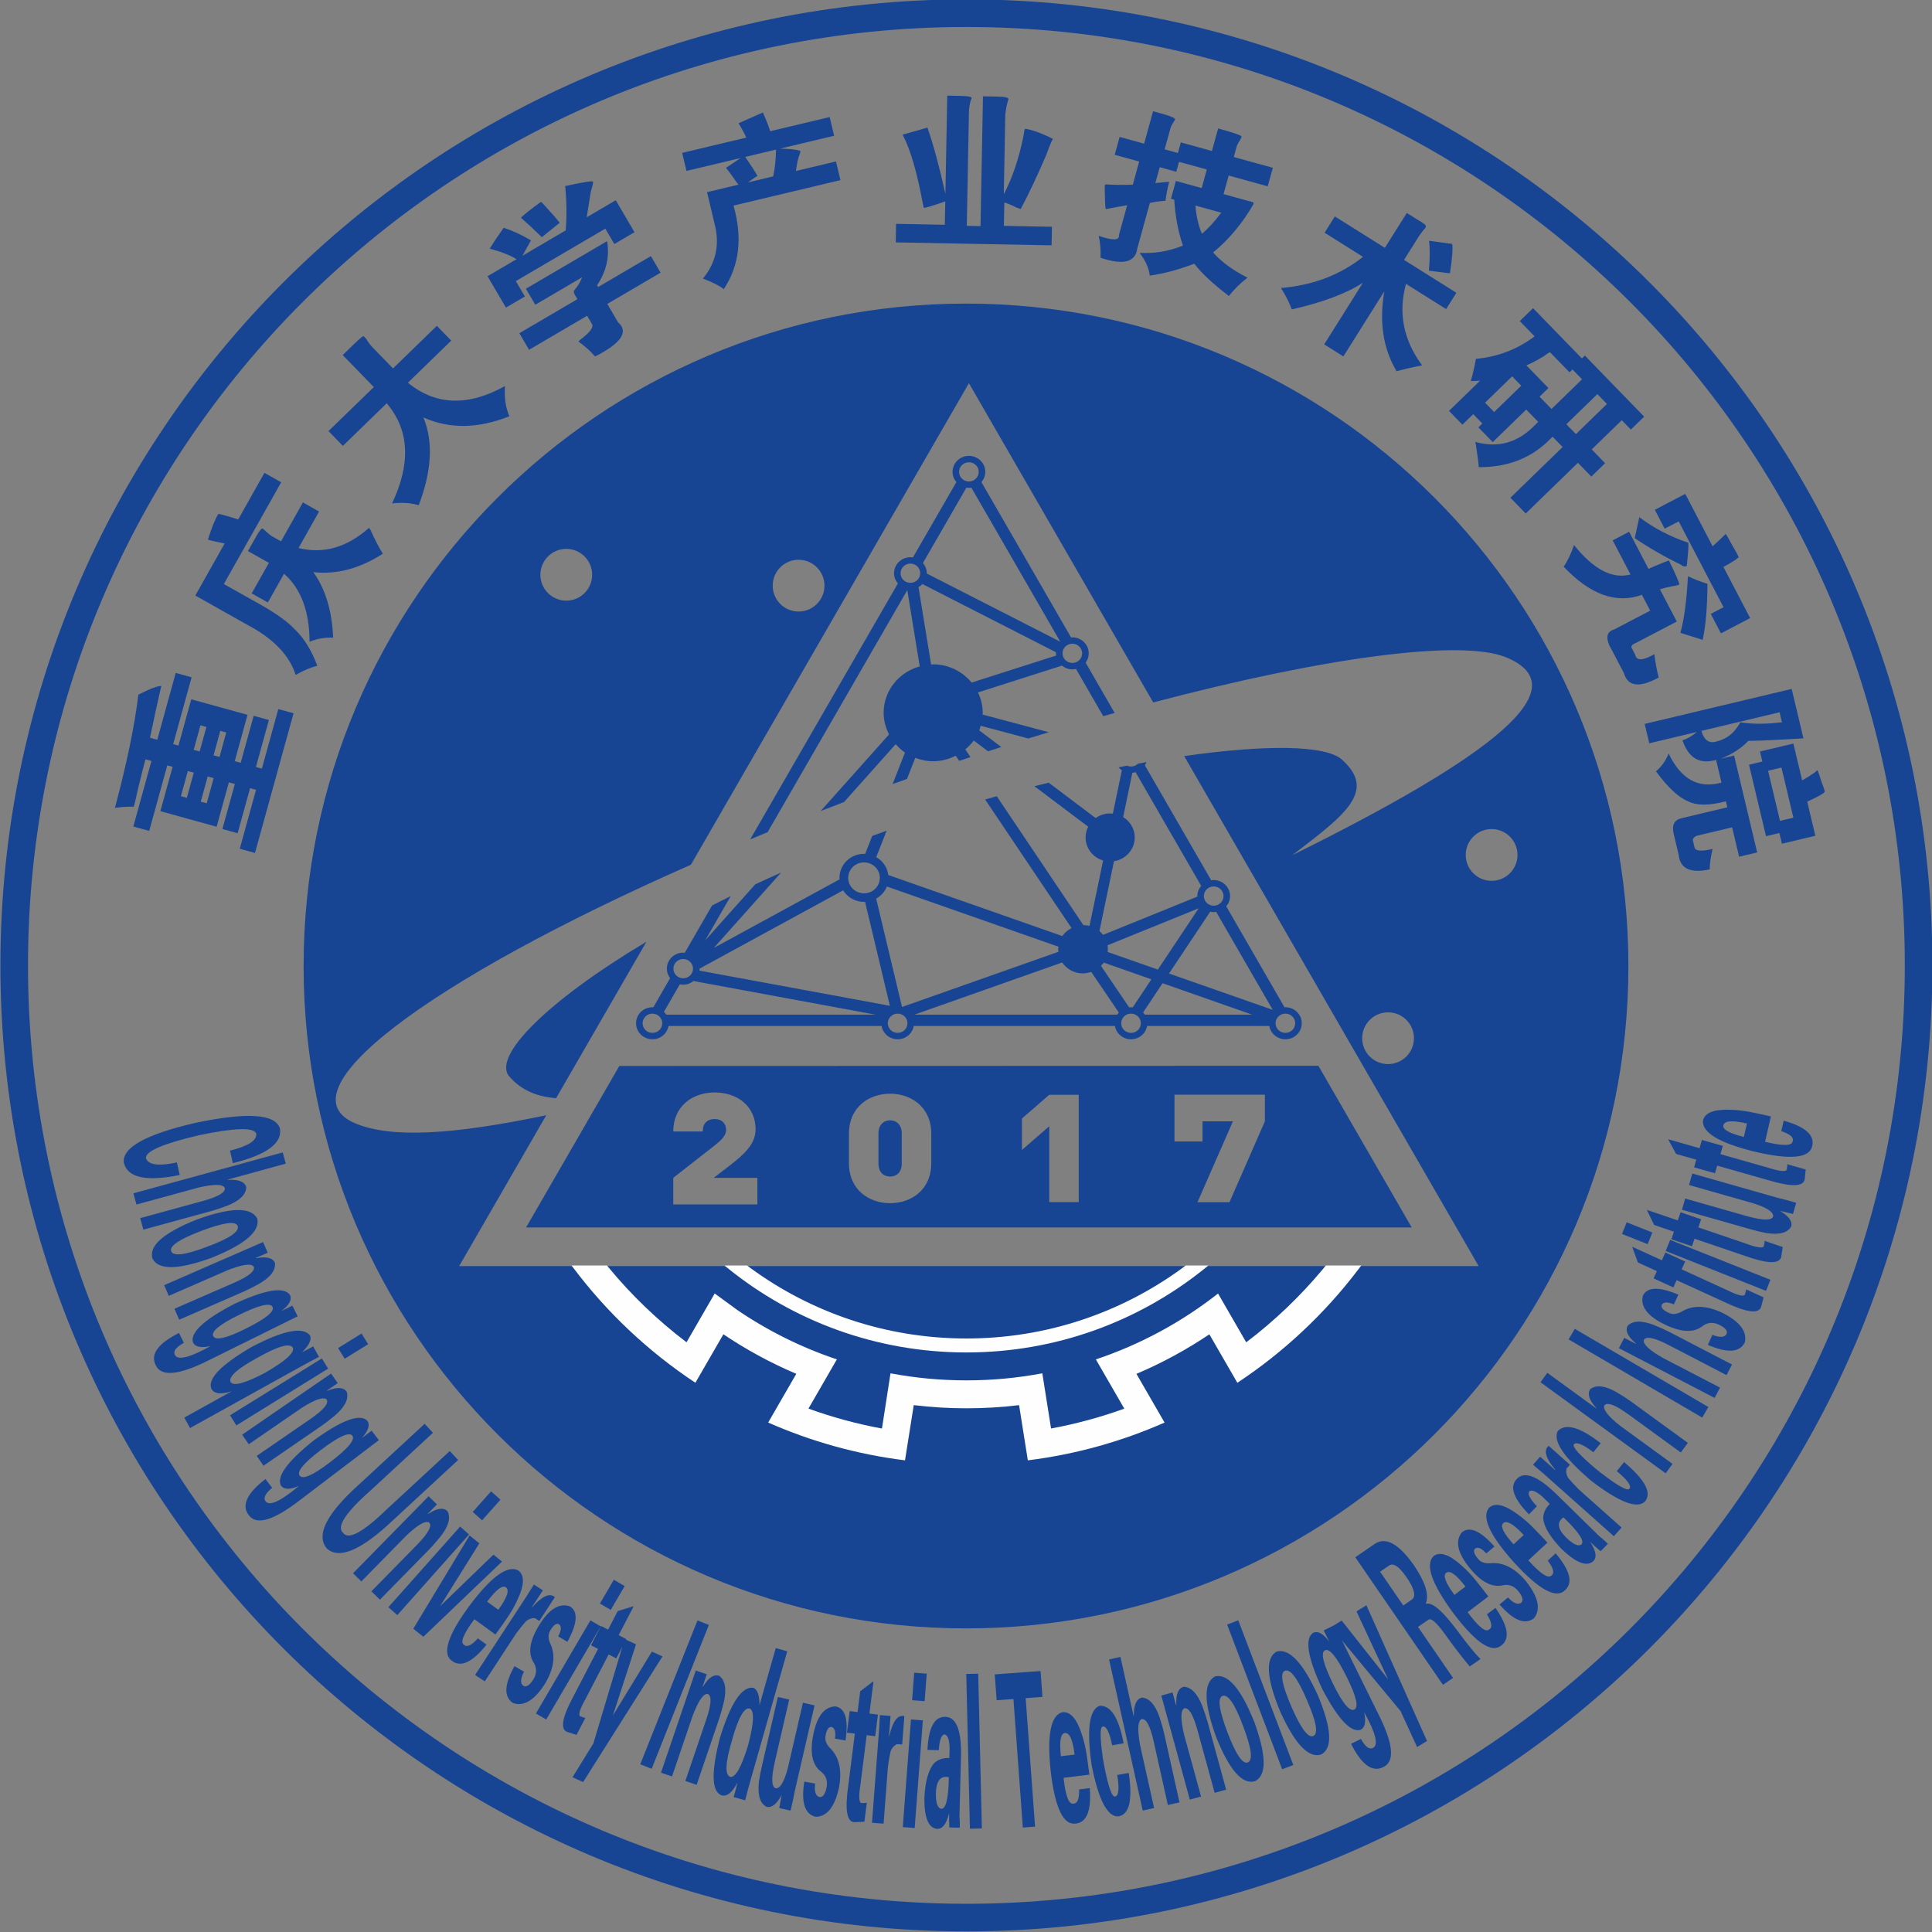 <?xml version="1.0" encoding="UTF-8"?>
<!DOCTYPE svg PUBLIC "-//W3C//DTD SVG 1.1//EN" "http://www.w3.org/Graphics/SVG/1.1/DTD/svg11.dtd">
<!-- Creator: CorelDRAW 2019 (64-Bit 评估版) -->
<svg xmlns="http://www.w3.org/2000/svg" xml:space="preserve" width="57.5mm" height="57.5mm" version="1.1" style="shape-rendering:geometricPrecision; text-rendering:geometricPrecision; image-rendering:optimizeQuality; fill-rule:evenodd; clip-rule:evenodd"
viewBox="0 0 5750 5750"
 xmlns:xlink="http://www.w3.org/1999/xlink"
 xmlns:xodm="http://www.corel.com/coreldraw/odm/2003">
 <rect x="0" y="0" width="5750" height="5750" fill="#808080" stroke="none"/>
 <defs>
  <style type="text/css">
   <![CDATA[
    .fil2 {fill:#FEFEFE}
    .fil1 {fill:#174593}
    .fil0 {fill:#174593;fill-rule:nonzero}
   ]]>
  </style>
 </defs>
 <g id="图层_x0020_1">
  <path class="fil0" d="M692.9 3461.83l-8.33 -37.39c54.82,-13.45 80.76,-30.42 77.93,-50.95 -7.59,-18.87 -64.96,-16.96 -172.28,5.67 -105,24.68 -157.05,47.15 -155.89,67.45 6.28,20.39 36.97,24.75 92.18,13.05l8.33 37.38c-99.25,20.24 -154.59,8.31 -166.17,-35.8 -6.7,-45.2 64.44,-85.04 213.22,-119.42 152.77,-32.16 236.47,-26.87 251.14,15.96 8.11,44.25 -38.6,78.92 -140.13,104.05zm-286.71 123.16l-9.16 -33.41 444.39 -121.73 9.16 33.41 -173 47.39 0.25 0.9c32.19,-1.92 50.59,5.34 55.09,21.76 -0.85,22.25 -19.81,40.71 -57.12,55.32 -18.79,7.05 -34.53,12.29 -47.35,15.8l-201.8 55.28 -9.39 -34.28 185 -50.68c47.96,-13.14 70.2,-26.45 66.5,-39.95 -6.38,-10.83 -32.32,-10.98 -77.58,-0.48l-184.99 50.67zm222.73 158.77c-99.95,36.1 -158.45,36.54 -175.35,1.37 -10.74,-37.52 33.28,-76.02 131.95,-115.5 101.57,-36.67 161.53,-37.72 180.03,-3.15 9.15,38.13 -36.35,77.23 -136.63,117.28zm-30.45 -80.07c-65.15,24.77 -94.82,44.84 -88.98,60.17 6.05,15.92 41.65,11.46 106.8,-13.32 66.97,-24.8 97.32,-45.46 91.05,-61.92 -5.83,-15.34 -42.13,-10.32 -108.87,15.07zm198.35 64.66l-34.19 14.9 -1.96 1.88c31.59,-6.52 50.84,-1.98 57.65,13.64 2.34,22.14 -13.77,43.12 -48.6,62.94 -17.59,9.66 -32.42,17.1 -44.6,22.41l-191.79 83.64 -14.2 -32.58 175.81 -76.67c45.59,-19.88 65.69,-36.24 60.1,-49.08 -7.88,-9.8 -33.56,-6.23 -76.85,10.65l-175.82 76.68 -13.85 -31.76 294.45 -128.41 13.85 31.76zm-87.41 186.03c-56.59,27.96 -81.53,48.74 -74.79,62.37 6.71,13.6 38.39,6.45 94.98,-21.51 61.06,-30.17 88.17,-52.07 81.46,-65.66 -6.74,-13.63 -40.59,-5.37 -101.65,24.8zm176.54 3.25l-261.22 129.07c-91.69,46.64 -145.61,51.94 -161.59,15.77 -15.88,-32.15 7.3,-63.9 69.53,-95.34l14.54 29.43c-23.28,12.84 -32.23,24.73 -26.86,35.6 8.61,17.44 44.13,8.7 106.55,-26.18 -28.31,6.53 -45.82,2.99 -52.55,-10.64 -8.73,-28.92 31.77,-66.89 121.5,-113.91 93.38,-43.45 149.05,-52.65 166.98,-27.63 7.01,14.19 -1.71,30.34 -26.05,48.49l33.43 -16.52 15.74 31.86zm-95.76 167.29c58.98,-34.1 86.21,-58.6 81.72,-73.5 -8.55,-15.4 -43.9,-5.52 -106.04,29.68 -61.25,33.27 -87.59,57.64 -79.05,73.04 10.26,11.69 44.72,1.96 103.37,-29.22zm102.18 -16.05l-326.69 181.3 -17.24 -31.08 141.59 -78.58c-32.32,10.29 -52.57,7.96 -60.81,-6.9 -12.47,-29.24 27.23,-70.7 118.95,-124.41 95.6,-50.25 153.78,-61.68 174.66,-34.35 4.99,12.49 -2.86,29.02 -23.74,49.64l-2.23 1.23 35.27 -18.55 17.25 31.08c-20.53,10.73 -39.54,20.93 -57.01,30.62zm65.52 -25.82l18.7 30.22 -273.13 169.08 -18.71 -30.22 273.14 -169.08zm118.17 -74.2l19.67 31.78 -69.85 43.23 -19.67 -31.77 69.85 -43.24zm-70.96 147.63l-30.73 21.12 -1.58 2.21c29.78,-12.4 49.54,-11.58 59.19,2.45 6.51,21.3 -5.33,44.96 -35.77,71.02 -15.44,12.82 -28.59,22.95 -39.54,30.47l-172.43 118.51 -20.13 -29.29 158.07 -108.64c40.99,-28.17 57.62,-48.05 49.69,-59.59 -9.58,-8.12 -34.13,0.25 -73.43,25.04l-158.08 108.64 -19.62 -28.56 264.74 -181.94 19.62 28.56zm-51.55 200.02c-50.24,38.2 -70.78,63.34 -61.58,75.44 9.18,12.07 38.92,-0.96 89.17,-39.16 54.21,-41.22 76.68,-67.87 67.5,-79.94 -9.2,-12.11 -40.87,2.44 -95.09,43.66zm173.95 -30.35l-231.95 176.34c-81.16,63.21 -133.09,78.66 -155.65,46.18 -21.7,-28.55 -4.96,-64.12 50.15,-106.81l19.86 26.13c-20.41,17.03 -26.94,30.4 -19.6,40.06 11.77,15.48 44.98,0.15 99.63,-45.94 -26.55,11.78 -44.41,11.63 -53.61,-0.47 -14.06,-26.74 18.49,-71.71 97.65,-134.91 83.43,-60.4 136.34,-80.01 158.7,-58.86 9.58,12.6 4.08,30.12 -16.38,52.56l29.69 -22.57 21.51 28.29zm211.19 32.34l24.77 26.78 -212.13 196.17c-85.34,76.43 -145.14,98.63 -179.32,66.52 -30.19,-37.49 -3.58,-95.58 79.68,-174.27l212.13 -196.17 24.76 26.78 -184.67 170.78c-76.01,66.96 -103.5,109.38 -82.52,127.21 15.72,21.85 59.95,-2.47 132.64,-73.02l184.66 -170.78zm-38.25 158.88l-26.12 26.62 -1.12 2.47c26.85,-17.87 46.41,-20.85 58.57,-8.93 10.46,19.66 3.37,45.15 -21.52,76.56 -12.69,15.54 -23.66,27.99 -32.97,37.48l-146.54 149.33 -25.37 -24.89 134.35 -136.9c34.83,-35.5 47.35,-58.2 37.36,-68 -10.97,-6.14 -33.46,6.78 -67.28,38.64l-134.35 136.9 -24.73 -24.27 224.99 -229.27 24.73 24.26zm69.03 65.9l26.55 23.63 -213.55 239.97 -26.55 -23.63 213.55 -239.97zm92.09 -104.82l27.92 24.84 -54.61 61.36 -27.91 -24.84 54.6 -61.36zm-231.45 408.88l167.47 -277.58 29.1 23.44 -116.87 187.21 158.75 -153.47 25.56 20.6 -234.18 223.84 -29.83 -24.04zm244.38 17.33l-62.64 -45.57c-32.76,43.97 -42.98,69.39 -30.66,76.25 8.31,8.15 22.03,1.71 41.12,-19.37l25.79 18.76c-41.53,51.92 -75.59,68.27 -102.1,48.99 -31.41,-20.87 -14.21,-76.04 51.73,-165.64 64.99,-86.24 113.15,-120.98 144.61,-104.27 19.66,14.29 18.46,44.3 -3.4,89.89 -7.83,16.91 -17.35,33.64 -28.54,50.07 -11.28,16.5 -23.22,33.44 -35.91,50.89zm-24.58 -97.9l33.18 24.13c26.39,-36.27 33.91,-58.52 22.62,-66.73 -10.34,-7.52 -28.91,6.7 -55.8,42.6zm139.08 -51.01l26.69 17.46 -32.7 49.97 0.79 0.51c30.15,-33.87 52.68,-43.88 67.64,-30.15l-46.37 70.87 -12.95 -8.48c-9.86,-0.49 -18.74,2.59 -26.79,9.27 -7.83,8.71 -17.81,21.11 -29.7,37.08 -2.73,4.18 -4.53,6.93 -5.46,8.36l-87.27 133.38 -28.96 -18.95 140.44 -214.66c1.8,-2.75 5.93,-9.07 12.27,-18.76 9.49,-15.64 16.96,-27.63 22.37,-35.9zm99.7 170.57l-27.55 -16.12c9.58,-17.54 10.54,-29.42 3,-35.8 -7.84,-4.59 -16.85,1.71 -26.89,18.86 -6.71,11.46 -6.03,25.4 2.01,41.69 14.28,33.34 8.83,71.53 -16.29,114.45 -31.76,50.73 -63.74,70.43 -95.95,59.33 -27.98,-18.34 -26.63,-54.98 4.21,-110.06l28.33 16.57c-10.72,20.7 -11.49,34.64 -2.33,41.86 9.43,5.52 20.01,-1.71 31.77,-21.8 8.69,-16.08 8.59,-31.54 -0.31,-46.35 -18.2,-27.88 -12.86,-65.26 15.83,-111.89 29.54,-48.08 59.91,-66.88 91.08,-56.4 25.71,15.05 23.4,50.26 -6.91,105.66zm68.52 -63.86l30.67 17.95 -162.25 277.25 -30.67 -17.95 162.25 -277.25zm69.7 -120.87l32.25 18.87 -41.48 70.89 -32.26 -18.87 41.49 -70.89zm-38.17 137.6l21.01 10.92 28.72 -55.25 47.66 -14.63 -44.84 86.27 22.67 11.79 -29.84 57.41 -22.67 -11.78 -68.9 132.57c-19.45,34.81 -23.45,52.36 -11.97,52.7 3.76,1.96 7.63,3.12 11.65,3.3l-26.42 50.83c-9.41,-2.98 -18.49,-5.91 -27.38,-8.61 -22.02,-7.73 -15.64,-43.7 19.15,-108.02l72.33 -139.16 -21.01 -10.92 29.84 -57.42zm35.23 266.69l116.2 -190.48 31.48 14.4 -236.19 373.97 -31.51 -14.41 61.97 -100.42 93.02 -310.69 33.99 15.54 -68.96 212.09zm285.77 -269.8l-170.27 428.15 -33.89 -13.48 170.27 -428.15 33.89 13.48zm-6.24 146.81l-12.01 35.31 0.07 2.71c16.46,-27.74 32.79,-38.9 48.91,-33.41 17.95,13.18 22.6,39.22 13.77,78.31 -4.7,19.51 -9.19,35.48 -13.47,48.07l-67.39 198.08 -33.65 -11.45 61.78 -181.59c16.02,-47.08 17.47,-72.96 4.22,-77.47 -12.55,-0.78 -27.22,20.6 -43.91,63.97l-61.78 181.58 -32.8 -11.16 103.46 -304.11 32.8 11.16zm74.59 198.16c-19.69,66.87 -21.04,102.73 -4.1,107.55 15.53,0.99 32.97,-30.28 52.31,-93.83 17.49,-65.84 19.37,-102.42 5.65,-109.76 -16.94,-4.83 -34.91,27.19 -53.86,96.04zm82.31 -106.07l48.41 -170.06 34.19 9.73 -108.44 380.92c-6.34,22.27 -11.95,43.1 -16.86,62.48l-34.18 -9.73c1.36,-4.8 3.4,-11.96 6.14,-21.56 2.17,-9.77 3.9,-17.01 5.27,-21.81 -15.53,30.15 -31.48,42.84 -47.83,38.19 -29.5,-11.82 -30.83,-69.21 -4.09,-172.08 31.91,-103.17 64.9,-152.44 99,-147.93 12.36,5.28 18.53,22.51 18.39,51.85zm58.84 306.05l7.17 -39.25c-14.4,27.33 -29.33,39.26 -44.71,35.71 -19.61,-9.64 -27.3,-34.43 -23.08,-74.35 1.81,-13.21 4.93,-29.51 9.42,-48.97l47 -203.77 33.76 7.78 -43.66 189.28c-10.25,47.03 -8.82,72.01 4.22,75.02 13.73,-0.22 25.95,-22.04 36.63,-65.6l43.66 -189.28 34.63 7.99 -59.32 257.2c-1.48,6.42 -3.23,15.4 -5.29,26.92 -2.99,12.94 -5.21,22.58 -6.71,29.09l-33.72 -7.77zm197.22 -200.97l-31.43 -5.59c2.92,-19.78 -0.29,-31.25 -9.56,-34.63 -8.96,-1.59 -15.23,7.44 -18.71,27 -2.33,13.08 3.13,25.92 16.31,38.42 24.93,26.34 33.03,64.06 24.31,113.02 -12.25,58.59 -35.45,88.13 -69.51,88.86 -32.59,-7.53 -44,-42.37 -34.12,-104.72l32.31 5.75c-2.89,23.12 1.21,36.48 12.3,40.08 10.76,1.91 18.19,-8.53 22.27,-31.45 2.59,-18.09 -2.85,-32.56 -16.33,-43.38 -26.72,-19.86 -34.64,-56.78 -23.86,-110.46 11.08,-55.33 33.07,-83.47 65.95,-84.42 29.32,5.22 39.34,39.06 30.07,101.52zm12.35 -87.62l23.5 2.97 7.81 -61.78 39.65 -30.22 -12.2 96.46 25.34 3.21 -8.12 64.2 -25.34 -3.21 -18.75 148.23c-6.2,39.38 -3.87,57.24 7.02,53.58 4.21,0.54 8.24,0.29 12.07,-0.94l-7.18 56.83c-9.86,0.46 -19.4,0.86 -28.68,1.4 -23.33,0.38 -29.79,-35.58 -19.43,-107.96l19.69 -155.6 -23.5 -2.97 8.12 -64.2zm89.81 12.1l31.8 2.41 -4.53 59.55 0.93 0.07c10.07,-44.21 24.98,-63.86 44.7,-59.05l-6.42 84.45 -15.43 -1.18c-8.87,4.33 -15.17,11.32 -18.99,21.05 -2.66,11.41 -5.42,27.08 -8.12,46.8 -0.38,4.98 -0.63,8.26 -0.76,9.97l-12.07 158.93 -34.51 -2.62 19.43 -255.79c0.25,-3.28 0.82,-10.81 1.7,-22.35 0.76,-18.28 1.52,-32.39 2.27,-42.24zm92.56 12.9l35.43 2.69 -24.32 320.31 -35.44 -2.7 24.33 -320.3zm9.67 -139.2l37.27 2.83 -6.22 81.9 -37.27 -2.83 6.22 -81.9zm103.08 311.11c-24.79,-5.63 -37.66,10.62 -38.65,48.75 -0.15,28.28 5.26,43.4 16.14,45.28 13.96,0.37 21.46,-31.01 22.51,-94.03zm-29.86 -80.48l-33.7 -0.88c1.56,-36.53 7.69,-62.94 18.46,-79.25 8.24,-13.07 19.95,-19.47 35.15,-19.07 32.77,0.85 48.15,41.11 46.09,120.78l-4.51 174.32c-0.08,3.29 0.14,6.59 0.67,10 0.42,6.61 0.51,14.9 0.25,24.89l-30.98 -0.8c-0.82,-15.01 -1.08,-29.05 -0.73,-42.33 -8.13,32.95 -20.7,48.36 -37.65,46.32 -24.83,-3.93 -36.79,-34.96 -35.91,-93.09 2.49,-48.08 11.85,-81.96 28.18,-101.41 11.23,-11.4 26.58,-16.75 46.01,-16.25l0.78 -29.96c-0.6,-24.88 -5.7,-38.31 -15.37,-40.26 -9.18,1.47 -14.76,17.06 -16.74,46.99zm81.75 -226.84l35.53 -0.84 10.89 460.64 -35.53 0.84 -10.89 -460.64zm90.39 78.3l-5.64 -77.05 136.37 -9.97 5.63 77.05 -49.99 3.66 27.96 382.48 -36.38 2.66 -27.96 -382.48 -49.99 3.65zm276 221.42l-76.88 9.43c6.06,54.5 15.93,80.06 29.62,76.67 11.63,0.28 17.27,-13.79 16.84,-42.22l31.65 -3.88c5.08,66.28 -8.67,101.48 -41.21,105.47 -37.21,6.18 -62.28,-45.89 -75.21,-156.39 -11.33,-107.38 0.17,-165.64 34.57,-174.9 24.12,-2.96 43.72,19.8 58.85,68.04 5.81,17.71 10.26,36.43 13.3,56.08 3.02,19.76 5.85,40.29 8.47,61.7zm-84.76 -54.8l40.72 -4.99c-5.46,-44.52 -15.14,-65.92 -29,-64.22 -12.7,1.56 -16.57,24.62 -11.72,69.21zm186.66 -38.54l-34.15 5.88c-7.96,-39.06 -17.33,-57.72 -28.14,-55.86 -8.35,1.44 -8.23,32.59 0.41,93.42 0.85,4.93 1.41,8.17 1.69,9.85 0.29,1.67 0.85,4.92 1.7,9.84 12.47,65.24 23.5,96.99 33.09,95.34 10.76,-1.86 12.95,-23.26 6.47,-64.31l34.14 -5.88c12.03,80.52 1.89,123.56 -30.45,129.14 -32.91,2.33 -59.58,-48.71 -80.01,-153.02 -15.06,-105.24 -7.29,-163.83 23.31,-175.9 33.47,-2.42 57.48,34.73 71.94,111.5zm90.73 192.69l-33.82 7.53 -100.2 -449.73 33.82 -7.53 39.01 175.07 0.91 -0.2c-0.37,-32.25 7.76,-50.28 24.39,-53.98 22.18,1.92 39.71,21.74 52.51,59.72 6.13,19.1 10.6,35.08 13.49,48.05l45.5 204.22 -34.69 7.73 -41.71 -187.22c-10.82,-48.54 -23.04,-71.39 -36.7,-68.35 -11.13,5.86 -12.53,31.75 -4.22,77.47l41.71 187.22zm54.85 -344.02l9.86 35.96 1.57 2.21c-1.93,-32.19 5.33,-50.59 21.76,-55.1 22.24,0.85 40.7,19.8 55.33,57.12 7.04,18.78 12.28,34.53 15.8,47.34l55.31 201.79 -34.28 9.4 -50.7 -184.99c-13.15,-47.96 -26.47,-70.2 -39.97,-66.5 -10.83,6.39 -10.98,32.32 -0.47,77.58l50.71 184.99 -33.41 9.16 -84.92 -309.8 33.41 -9.16zm243.77 88.83c36.11,99.96 36.56,158.45 1.38,175.35 -37.51,10.75 -76.02,-33.27 -115.5,-131.93 -36.68,-101.57 -37.73,-161.53 -3.17,-180.03 38.13,-9.15 77.23,36.34 117.29,136.61zm-80.07 30.46c24.78,65.15 44.85,94.81 60.19,88.98 15.91,-6.06 11.45,-41.65 -13.34,-106.8 -24.8,-66.96 -45.46,-97.31 -61.93,-91.05 -15.33,5.83 -10.31,42.13 15.08,108.87zm-1.26 -321.35l33.22 -12.64 163.82 430.66 -33.22 12.64 -163.82 -430.66zm270.49 211.42c40.83,98.11 44.07,156.52 9.75,175.08 -36.96,12.53 -77.53,-29.6 -121.67,-126.27 -41.49,-99.7 -45.4,-159.55 -11.76,-179.68 37.65,-10.96 78.88,32.61 123.68,130.87zm-78.53 34.24c27.86,63.89 49.32,92.56 64.36,86.01 15.61,-6.81 9.45,-42.16 -18.41,-106.04 -27.98,-65.71 -50.06,-95.04 -66.2,-88 -15.04,6.56 -8.3,42.58 20.25,108.03zm124.14 -67.46c27.97,56.59 48.75,81.52 62.38,74.79 13.59,-6.72 6.44,-38.39 -21.52,-94.98 -30.18,-61.06 -52.08,-88.17 -65.68,-81.45 -13.63,6.73 -5.36,40.58 24.82,101.64zm3.23 -176.54l129.1 261.21c46.65,91.68 51.95,145.6 15.78,161.58 -32.14,15.88 -63.9,-7.3 -95.34,-69.51l29.43 -14.55c12.84,23.28 24.73,32.23 35.6,26.86 17.44,-8.62 8.69,-44.13 -26.19,-106.55 6.53,28.31 2.99,45.82 -10.64,52.56 -28.91,8.72 -66.89,-31.78 -113.92,-121.5 -43.46,-93.38 -52.66,-149.04 -27.65,-166.98 14.19,-7.01 30.34,1.72 48.49,26.05l-16.52 -33.43 31.86 -15.74zm159.9 161.39l-94.14 -202.29 29.42 -18.21 180.38 403.86 -29.46 18.24 -49.24 -107.24 -207.05 -249.63 31.77 -19.67 138.32 174.94zm-23.98 -320.31l69.1 100.54 24.8 -17.05c14.01,-9.62 8.81,-32.23 -15.63,-67.78 -22.57,-32.85 -40.42,-43.78 -53.46,-32.75l-24.81 17.04zm112.85 164.2l104.37 151.86 -30.03 20.64 -260.97 -379.73 59.32 -40.77c32.53,-20.29 71.12,1.53 115.78,65.49 33.4,49.63 45.01,86.91 34.98,111.99l1.38 2.01c16.32,-5.16 43.85,17.19 82.61,67.14 4.3,5.16 7.3,9.04 9.22,11.84 32.51,44.07 55.71,72.47 69.59,85.11l-32.31 22.21c-25.58,-30.77 -50.84,-63.83 -75.79,-99.03 -23.56,-32.16 -39.08,-45.61 -46.61,-40.43l-31.54 21.67zm209.35 -90.57l-61.66 46.88c32.69,44.03 54.09,61.13 64.21,51.3 10.2,-5.61 7.97,-20.6 -6.72,-44.95l25.38 -19.3c37.78,54.7 43.64,92.03 17.55,111.87 -29.03,24.08 -76.92,-8.26 -143.76,-97.19 -63.89,-87.06 -83.31,-143.17 -58.26,-168.5 19.35,-14.71 47.74,-4.93 85.12,29.12 13.94,12.37 27.22,26.3 39.74,41.74 12.56,15.55 25.35,31.86 38.4,49.03zm-100.83 -4.63l32.66 -24.83c-27.14,-35.7 -46.29,-49.31 -57.4,-40.86 -10.18,7.74 -1.91,29.61 24.74,65.69zm119.1 -143.99l-24.46 20.52c-13.29,-14.93 -24.15,-19.83 -32.69,-14.88 -6.97,5.85 -4.07,16.45 8.71,31.67 8.53,10.17 21.89,14.23 39.93,12.13 36.21,-2.22 70.33,15.76 102.3,53.86 37.09,46.98 44.87,83.72 23.58,110.32 -26.68,20.17 -60.73,6.57 -102.23,-41l25.14 -21.1c15.89,17.05 28.76,22.47 38.64,16.27 8.37,-7.02 5.13,-19.42 -9.84,-37.25 -12.22,-13.6 -26.81,-18.7 -43.76,-15.3 -32.37,7.75 -65.77,-9.85 -100.04,-52.55 -35.33,-44 -42.81,-78.92 -22.46,-104.75 22.82,-19.15 55.2,-5.12 97.18,42.06zm157.65 -11.53l-56.87 52.6c36.77,40.67 59.72,55.64 68.84,44.89 9.61,-6.57 5.96,-21.28 -11.01,-44.1l23.41 -21.65c42.87,50.82 52.29,87.41 28.22,109.67 -26.58,26.76 -77.36,-0.83 -152.43,-82.93 -71.97,-80.51 -96.68,-134.5 -74.19,-162.12 17.85,-16.5 47.05,-9.5 87.53,20.81 15.06,10.96 29.62,23.56 43.57,37.72 13.99,14.27 28.29,29.28 42.93,45.11zm-100.81 5.09l30.13 -27.86c-30.46,-32.93 -50.82,-44.63 -61.07,-35.15 -9.39,8.68 0.95,29.66 30.94,63.01zm148.63 -80.31c-21.02,14.29 -17.9,34.79 9.32,61.5 20.59,19.38 35.34,25.74 44.14,19.06 9.77,-9.97 -8.07,-36.84 -53.46,-80.56zm-79.24 -33.03l-23.62 24.07c-25.65,-26.05 -40.8,-48.54 -45.39,-67.54 -3.95,-14.93 -0.64,-27.87 10.01,-38.72 22.96,-23.4 62.89,-7.21 119.78,48.61l124.47 122.14c2.35,2.3 4.91,4.38 7.78,6.32 5.11,4.2 11.25,9.78 18.37,16.78l-21.7 22.12c-11.54,-9.63 -21.99,-19.01 -31.47,-28.31 18.57,28.41 21.27,48.11 8.23,59.12 -19.81,15.49 -50.66,3.08 -92.59,-37.19 -33.48,-34.59 -51.89,-64.53 -54.99,-89.75 -0.69,-15.98 5.86,-30.86 19.48,-44.73l-21.39 -20.99c-18.62,-16.53 -31.92,-21.95 -39.94,-16.2 -5.18,7.71 2.42,22.42 22.97,44.27zm-11.53 -123.79l21.2 -23.82 44.61 39.7 0.63 -0.69c-29.06,-34.82 -35.65,-58.58 -19.87,-71.35l63.27 56.3 -10.29 11.56c-1.94,9.68 -0.2,18.92 5.21,27.86 7.47,9.04 18.27,20.73 32.31,34.84 3.73,3.32 6.19,5.5 7.46,6.64l119.07 105.96 -23.01 25.86 -191.63 -170.54c-2.45,-2.18 -8.09,-7.2 -16.74,-14.9 -14.08,-11.69 -24.84,-20.85 -32.22,-27.42zm201.28 -64.03l-21.73 26.98c-31.79,-24.06 -51.16,-31.87 -58.04,-23.33 -5.32,6.61 15.35,29.9 62.04,69.85 3.89,3.14 6.45,5.2 7.78,6.27 1.32,1.07 3.89,3.14 7.78,6.27 52.47,40.72 81.73,57.26 87.83,49.68 6.86,-8.5 -5.64,-26.01 -37.64,-52.54l21.74 -26.98c62.24,52.49 83.08,91.49 62.48,117.05 -23.15,23.5 -76.9,2.82 -161.16,-61.97 -80.85,-69.03 -113.74,-118.14 -98.76,-147.42 23.53,-23.94 66.1,-11.92 127.68,36.14zm213.95 61.68l-20.38 28.01 -372.61 -271.04 20.38 -28.02 145.06 105.52 0.55 -0.76c-21.62,-23.94 -27.44,-42.85 -17.42,-56.62 17.91,-13.23 44.16,-9.95 78.88,10.07 17.24,10.27 31.16,19.29 41.91,27.11l169.2 123.08 -20.91 28.74 -155.11 -112.83c-40.21,-29.25 -64.51,-38.31 -72.74,-26.99 -4.47,11.75 11.61,32.1 48.08,60.89l155.11 112.84zm-290.92 -402.02l397.68 232.71 -18.42 31.48 -397.68 -232.71 18.42 -31.48zm147.21 26.77l33.09 17.2 2.69 0.35c-24.93,-20.46 -33.51,-38.29 -25.65,-53.4 15.74,-15.75 42.18,-16.42 79.5,-1.8 18.57,7.59 33.69,14.44 45.48,20.57l185.64 96.5 -16.39 31.54 -170.19 -88.47c-44.12,-22.93 -69.49,-28.27 -75.95,-15.85 -2.66,12.28 16.26,30.01 56.62,53.05l170.18 88.47 -15.98 30.74 -285.02 -148.16 15.98 -30.74zm161.02 -128.41l-13.28 29.03c-18.41,-7.78 -30.32,-7.54 -35.91,0.6 -3.78,8.27 3.39,16.6 21.46,24.86 12.08,5.53 25.88,3.46 41.27,-6.18 31.75,-17.55 70.29,-15.96 115.52,4.72 53.66,26.52 76.46,56.36 68.65,89.52 -15.44,29.67 -52.02,32.01 -109.93,6.85l13.65 -29.84c21.67,8.58 35.62,7.95 41.88,-1.89 4.55,-9.94 -3.7,-19.74 -24.87,-29.42 -16.88,-7.04 -32.24,-5.39 -46.09,4.96 -25.92,20.9 -63.64,19.34 -112.91,-4.52 -50.81,-24.56 -72.56,-52.9 -65.26,-84.96 12.39,-27.09 47.66,-28.32 105.82,-3.73zm-73.7 -48.48l9.85 -21.53 -56.63 -25.9 -17.01 -46.87 88.42 40.44 10.63 -23.23 58.85 26.92 -10.63 23.23 135.87 62.14c35.74,17.67 53.48,20.78 53.24,9.3 1.76,-3.86 2.73,-7.78 2.71,-11.81l52.09 23.83c-2.5,9.54 -4.97,18.76 -7.22,27.78 -6.61,22.38 -42.86,17.82 -108.84,-13.68l-142.63 -65.24 -9.85 21.54 -58.85 -26.92zm36.09 -81.53l13.14 -33.02 298.49 118.7 -13.13 33.03 -298.5 -118.71zm-129.98 -50.72l13.81 -34.73 76.33 30.35 -13.82 34.73 -76.32 -30.35zm146.87 15.75l7.63 -22.41 -58.96 -20.06 -21.64 -44.91 92.05 31.32 8.22 -24.19 61.27 20.84 -8.23 24.19 141.45 48.12c37.33,13.98 55.29,15.28 53.9,3.88 1.36,-4.01 1.93,-8.01 1.5,-12.01l54.22 18.45c-1.51,9.74 -3.04,19.17 -4.38,28.37 -4.31,22.93 -40.83,22.04 -109.66,-2.64l-148.48 -50.52 -7.63 22.42 -61.26 -20.85zm361.97 -75.22l-38.82 -9.15c26.55,15.77 37.71,31.28 33.39,46.46 -10.62,19.1 -35.76,25.52 -75.42,19.29 -13.1,-2.48 -29.22,-6.42 -48.44,-11.89l-201.13 -57.26 9.49 -33.32 186.83 53.18c46.45,12.62 71.47,12.46 75.13,-0.4 0.48,-13.73 -20.7,-27.04 -63.65,-39.92l-186.83 -53.18 9.73 -34.19 253.86 72.27c6.34,1.81 15.22,4.01 26.62,6.65 12.77,3.64 22.29,6.35 28.72,8.18l-9.48 33.28zm-294.38 -138.79l6.48 -22.78 -59.89 -17.05 -23.89 -43.76 93.52 26.62 6.99 -24.57 62.24 17.72 -7 24.57 143.7 40.91c38,12.07 56,12.46 54.03,1.15 1.16,-4.08 1.53,-8.1 0.89,-12.08l55.1 15.69c-1.03,9.81 -2.08,19.3 -2.95,28.55 -3.15,23.12 -39.67,24.09 -109.65,2.91l-150.85 -42.94 -6.48 22.77 -62.24 -17.71zm228.59 -151.44l-17.41 75.49c53.29,12.92 80.68,12.38 82.17,-1.64 4.24,-10.84 -7.05,-20.95 -33.92,-30.26l7.17 -31.07c64.03,17.88 92.41,42.83 85.04,74.77 -6.91,37.08 -64.41,42.85 -172.67,17.24 -104.8,-26.04 -155.62,-56.76 -152.56,-92.25 5.46,-23.69 33.54,-34.33 84.06,-32.06 18.62,0.59 37.74,2.8 57.24,6.66 19.6,3.92 39.86,8.28 60.88,13.12zm-80.46 60.94l9.22 -39.97c-43.7,-10.08 -67.12,-8.3 -70.26,5.3 -2.88,12.47 17.47,23.99 61.04,34.67z"/>
  <path class="fil1" d="M2874.99 903.56c1088.8,0 1971.44,882.64 1971.44,1971.43 0,1088.8 -882.64,1971.44 -1971.44,1971.44 -1088.78,0 -1971.42,-882.64 -1971.42,-1971.44 0,-1088.79 882.64,-1971.43 1971.42,-1971.43zm-1508.48 2864.64l0 0c1006.37,0 1975.07,0 3034.27,0l-876.4 -1517.94c241.73,-34.68 420.89,-32.97 469.3,10.3 105.54,94.31 8.02,165.69 -147.42,284.52 587.82,-290.75 859.17,-498.19 634.93,-589.22 -133.52,-54.18 -541.37,0.66 -1048.95,134.81l-548.59 -950.19 -827.48 1433.21c-786.19,346.4 -1224.88,677.85 -996.68,770.48 106.67,43.3 285.49,33.7 566.31,-25.06l11.69 -20.24 -270.98 469.33zm755.47 -355.25l0 0 -118.22 92.57 0 79.09 250.39 0 0 -79.09 -130.09 0 46.06 -35.34c46.57,-35.9 78.62,-66.28 78.62,-109.09 0,-68.54 -53.53,-109.73 -121.93,-109.73 -66.26,0 -123.05,41.19 -123.05,116.14l87.71 0c0,-29.49 19.3,-37.02 35.34,-37.02 21.46,0 34.2,12.96 34.2,32.64 0,16.68 -14.43,30.57 -39.03,49.83zm527.13 167.96l0 0c63.13,0 122.52,-40.11 122.52,-118.72l0 -88.33c0,-78.6 -59.39,-118.79 -122.52,-118.79 -63.11,0 -122.47,40.19 -122.47,118.79l0 88.33c0,78.61 59.36,118.72 122.47,118.72zm-34.67 -207.05l0 0 0 88.82c0,26.75 15.89,38.99 34.67,38.99 18.78,0 34.74,-12.24 34.74,-38.99l0 -88.82c0,-26.66 -15.96,-39.56 -34.74,-39.56 -18.78,0 -34.67,12.9 -34.67,39.56zm508.35 203.82l0 0 87.71 0 0 -319.37 -87.71 0 -81.34 70.66 0 93.6 81.34 -70.6 0 225.71zm536.35 0.28l0 0 105.39 -240.68 0 -79.24 -269.05 0 0 139.2 83.43 0 0 -59.96 90.49 0 -105.48 240.68 95.22 0zm472 -565.06l0 0c-42.53,0 -77.04,34.48 -77.04,77.03 0,42.54 34.51,77.03 77.04,77.03 42.54,0 77.03,-34.49 77.03,-77.03 0,-42.55 -34.49,-77.03 -77.03,-77.03zm308.17 -545.45l0 0c-42.55,0 -77.04,34.49 -77.04,77.03 0,42.56 34.49,77.05 77.04,77.05 42.53,0 77.02,-34.49 77.02,-77.05 0,-42.54 -34.49,-77.03 -77.02,-77.03zm-2062.58 -801.48l0 0c-42.55,0 -77.04,34.49 -77.04,77.03 0,42.54 34.49,77.04 77.04,77.04 42.55,0 77.02,-34.5 77.02,-77.04 0,-42.54 -34.47,-77.03 -77.02,-77.03zm-691.4 -32.39l0 0c-42.56,0 -77.05,34.49 -77.05,77.04 0,42.54 34.49,77.03 77.05,77.03 42.52,0 77.03,-34.49 77.03,-77.03 0,-42.55 -34.51,-77.04 -77.03,-77.04zm-30.32 1634.92l0 0 268.92 -465.74c-295.52,176.3 -460.37,341.85 -407.89,401.34 37,41.95 82.3,59.53 138.97,64.4zm577.71 -770.37l0 0c17.13,-7.13 34.42,-14.26 51.81,-21.37l415.74 -720.52 36.99 227.1c-61.83,17.11 -107.41,72.08 -107.41,138.12 0,23.25 6.14,44.9 16.13,64.35l-203.46 227.93c23.13,-8.98 46.29,-17.85 69.44,-26.62l153.8 -172.3c8.19,9.33 17.22,17.93 27.6,25.01l-36.9 93.84c14.3,-5.16 28.6,-10.28 42.88,-15.35l24.68 -62.76c16.56,6.31 34.43,10.09 53.29,10.09 24.3,0 46.85,-6.27 67.07,-16.47l10.35 15.39c11.21,-3.77 22.4,-7.54 33.59,-11.25l-15.41 -22.92c9.37,-7.89 17.97,-16.55 25.1,-26.45l42.69 32.14c13.17,-4.3 26.35,-8.57 39.46,-12.78l-65.81 -49.57c1.79,-4.4 3.05,-9.05 4.36,-13.65l141.76 37.8c20.34,-6.34 40.56,-12.55 60.73,-18.68l-196.98 -52.53c0.04,-1.78 0.51,-3.45 0.51,-5.22 0,-21.76 -5.25,-42.13 -14.04,-60.59l249.77 -79.86c8.46,6.85 19.18,11.12 31.02,11.12 3.73,0 7.33,-0.48 10.82,-1.27l81.14 140.62c11.35,-3.22 22.68,-6.43 33.95,-9.58l-86.37 -149.71c5.73,-7.81 9.19,-17.34 9.19,-27.72 0,-26.38 -21.82,-47.68 -48.73,-47.68 -1.3,0 -2.51,0.27 -3.76,0.38l-266.83 -462.35c7.07,-8.26 11.49,-18.8 11.49,-30.44 0,-26.37 -21.81,-47.66 -48.73,-47.66 -26.9,0 -48.73,21.29 -48.73,47.66 0,11.64 4.39,22.09 11.41,30.37l-129.46 224.35c-2.41,-0.36 -4.83,-0.74 -7.35,-0.74 -26.9,0 -48.73,21.3 -48.73,47.68 0,11.65 4.42,22.12 11.46,30.39l-439.53 761.7zm1179.36 -229.92l0 0c-8.3,1.46 -16.66,2.95 -25.06,4.48 -5.31,5.35 -12.73,8.66 -20.97,8.66 -4.28,0 -8.37,-0.91 -12.03,-2.53 -8.28,1.57 -16.6,3.19 -24.96,4.83 2.83,3.32 6.14,6.24 9.82,8.67l-26.82 129.01c-2.63,-0.28 -5.3,-0.41 -8.02,-0.41 -16.13,0 -31.06,5.11 -43.14,13.79l-139.76 -105.26c-14.09,3.43 -28.23,6.95 -42.43,10.54l159.94 120.41c-4.94,9.66 -7.72,20.54 -7.72,32.07 0,32.37 21.96,59.7 52.11,68.52l-40.47 194.66c-5.82,-1.48 -11.94,-2.27 -18.24,-2.29l-257.82 -383.68c-11.51,3.2 -23.06,6.43 -34.63,9.72l257.15 382.69c-1.55,0.85 -3.07,1.75 -4.58,2.7 -9.05,5.36 -16.93,12.48 -22.8,21.09l-517.97 -181.7c-2.8,-22.85 -16.38,-42.16 -35.83,-53.18l30.87 -78.52c-14.31,5.05 -28.6,10.2 -42.86,15.37l-21.1 53.67c-1.13,-0.07 -2.16,-0.34 -3.31,-0.34 -40.37,0 -73.1,31.97 -73.1,71.49 0,1.51 0.38,2.91 0.46,4.42l-374.32 204.07 200.12 -224.18c-26.11,11.59 -51.77,23.28 -76.96,35.04l-149.09 167.02 76.19 -132.05c-18.84,9.29 -37.36,18.6 -55.58,27.93l-81.22 140.76c-1.5,-0.11 -3.01,-0.47 -4.56,-0.47 -26.92,0 -48.73,21.32 -48.73,47.7 0,10.66 3.67,20.39 9.69,28.31l-50.06 86.76c-0.85,-0.06 -1.68,-0.26 -2.55,-0.26 -26.92,0 -48.75,21.3 -48.75,47.66 0,26.39 21.83,47.69 48.75,47.69 24.08,0 43.97,-17.12 47.89,-39.62l634.04 0c3.92,22.5 23.81,39.62 47.9,39.62 24.11,0 43.97,-17.12 47.92,-39.62l598.68 0c3.92,22.5 23.82,39.62 47.92,39.62 24.08,0 43.97,-17.12 47.89,-39.62l363.66 0c3.95,22.5 23.85,39.62 47.94,39.62 26.9,0 48.71,-21.3 48.71,-47.69 0,-26.36 -21.81,-47.66 -48.71,-47.66 -0.89,0 -1.7,0.2 -2.58,0.26l-173.54 -300.68c7.06,-8.27 11.45,-18.77 11.45,-30.39 0,-26.39 -21.8,-47.68 -48.72,-47.68 -2.51,0 -4.93,0.37 -7.35,0.73l-197.48 -342.18c1.91,-2.99 3.49,-6.19 4.72,-9.57zm-69.37 163.52l0 0c20.68,12.64 34.47,35.12 34.47,60.74 0,35.71 -26.79,65.35 -61.79,70.7l-43.2 207.8c3.98,3.41 7.57,7.21 10.73,11.37l280.68 -113.9c-0.02,-0.5 -0.14,-1 -0.14,-1.53 0,-11.63 4.4,-22.11 11.43,-30.39l-195.18 -338.24c-3.09,0.89 -6.32,1.47 -9.63,1.74l-27.37 131.71zm-46.42 381.61l0 0c0.64,3.76 0.96,7.63 0.96,11.55 0,2.83 -0.18,5.62 -0.5,8.38l149.32 52.36 121.39 -182.35 -271.17 110.06zm-11.46 51.47l0 0c-2.4,3.5 -5.12,6.77 -8.11,9.78l83.95 123.67c1.8,-0.2 3.55,-0.54 5.42,-0.54 1.71,0 3.36,0.34 5.03,0.5l55.64 -83.61 -141.93 -49.8zm-37.13 27.83l0 0c-2.67,0.89 -5.43,1.64 -8.24,2.23 -5.43,1.35 -11.09,2.12 -16.97,2.12 -25.62,0 -48.1,-12.95 -61.16,-32.46l-439.96 155.28 603.69 0c1.44,-2.18 3.07,-4.18 4.83,-6.08l-82.19 -121.09zm-1305.96 124.14l0 0c-16.15,0 -29.22,12.8 -29.22,28.6 0,15.85 13.07,28.63 29.22,28.63 16.16,0 29.21,-12.78 29.21,-28.63 0,-15.8 -13.05,-28.6 -29.21,-28.6zm1465.33 3.03l0 0 319.58 0 -266.61 -93.54 -58.02 87.16c1.86,1.96 3.56,4.08 5.05,6.38zm-40.98 54.2l0 0c16.16,0 29.23,-12.78 29.23,-28.63 0,-15.8 -13.07,-28.6 -29.23,-28.6 -16.15,0 -29.23,12.8 -29.23,28.6 0,15.85 13.08,28.63 29.23,28.63zm-794.64 -507.35l0 0c-25.96,0 -47.03,20.56 -47.03,46.01 0,25.48 21.07,46.04 47.03,46.04 26.01,0 47.07,-20.56 47.07,-46.04 0,-25.45 -21.06,-46.01 -47.07,-46.01zm578.67 266.07l0 0c-0.26,-2.41 -0.75,-4.75 -0.75,-7.23 0,-2.71 0.52,-5.29 0.83,-7.94l-510.74 -179.14c-6.04,15.35 -17.38,27.94 -31.79,36.04l76.87 322.53 465.58 -164.26zm-478.55 241.28l0 0c16.17,0 29.22,-12.78 29.22,-28.63 0,-15.8 -13.05,-28.6 -29.22,-28.6 -16.14,0 -29.24,12.8 -29.24,28.6 0,15.85 13.1,28.63 29.24,28.63zm-638.2 -219.73l0 0c-16.12,0 -29.23,12.79 -29.23,28.63 0,15.83 13.11,28.6 29.23,28.6 16.17,0 29.22,-12.77 29.22,-28.6 0,-15.84 -13.05,-28.63 -29.22,-28.63zm0.02 76.29l0 0c-3.48,0 -6.85,-0.39 -10.1,-1.05l-47.32 81.97c2.59,2.5 4.81,5.29 6.77,8.32l623.24 0 -542.02 -100.06c-8.38,6.68 -18.92,10.82 -30.57,10.82zm48.12 -41.78l0 0 566.88 104.61 -73.81 -309.55c-1.04,0.05 -2.04,0.31 -3.13,0.31 -26.37,0 -49.3,-13.79 -62.16,-34.29l-427.21 232.94 0.03 0.1c0,1.98 -0.36,3.9 -0.6,5.88zm628.01 -1211.36l0 0c-16.14,0 -29.24,12.79 -29.24,28.61 0,15.84 13.1,28.62 29.24,28.62 16.17,0 29.22,-12.78 29.22,-28.62 0,-15.82 -13.05,-28.61 -29.22,-28.61zm24.09 69.82l0 0 37.56 230.62c2.1,-0.1 4.04,-0.62 6.14,-0.62 46.44,0 87.36,21.39 114.42,54.24l251.66 -80.45c-0.28,-2.16 -0.66,-4.31 -0.66,-6.57 0,-1.08 0.26,-2.08 0.32,-3.12l-397.77 -203.11c-3.39,3.59 -7.31,6.57 -11.67,9.01zm150.04 -371.48l0 0c-16.13,0 -29.24,12.78 -29.24,28.61 0,15.84 13.11,28.61 29.24,28.61 16.16,0 29.24,-12.77 29.24,-28.61 0,-15.83 -13.08,-28.61 -29.24,-28.61zm7.28 75.56l0 0c-2.37,0.37 -4.77,0.72 -7.28,0.72 -2.54,0 -4.99,-0.35 -7.41,-0.72l-129.43 224.33c7.03,8.25 11.43,18.77 11.43,30.38 0,0.27 -0.07,0.52 -0.07,0.83l397.34 202.9 -264.58 -458.44zm300.53 464.52l0 0c-16.12,0 -29.22,12.78 -29.22,28.62 0,15.84 13.1,28.63 29.22,28.63 16.19,0 29.24,-12.79 29.24,-28.63 0,-15.84 -13.05,-28.62 -29.24,-28.62zm420.73 722.43l0 0c-16.16,0 -29.23,12.8 -29.23,28.63 0,15.83 13.07,28.62 29.23,28.62 16.15,0 29.22,-12.79 29.22,-28.62 0,-15.83 -13.07,-28.63 -29.22,-28.63zm7.37 75.58l0 0c-2.41,0.38 -4.85,0.73 -7.37,0.73 -3.6,0 -7.09,-0.42 -10.46,-1.15l-122.42 183.89 308.57 108.22 -168.32 -291.69zm206.02 302.92l0 0c-16.15,0 -29.24,12.8 -29.24,28.6 0,15.85 13.09,28.63 29.24,28.63 16.16,0 29.21,-12.78 29.21,-28.63 0,-15.8 -13.05,-28.6 -29.21,-28.6zm-1982.4 155.82l0 0 -277.48 480.61 2635.9 0 -277.85 -481.25 -2080.57 0.64z"/>
  <path class="fil1" d="M2876.22 -1.83c1587.81,0 2875,1287.19 2875,2875 0,1587.79 -1287.19,2874.98 -2875,2874.98 -1587.81,0 -2875,-1287.19 -2875,-2874.98 0,-1587.81 1287.19,-2875 2875,-2875zm0 82.14l0 0c-1542.43,0 -2792.85,1250.41 -2792.85,2792.86 0,1542.43 1250.42,2792.85 2792.85,2792.85 1542.45,0 2792.85,-1250.42 2792.85,-2792.85 0,-1542.45 -1250.4,-2792.86 -2792.85,-2792.86z"/>
  <path class="fil2" d="M2876.2 4025.15c-269.48,0 -517,-94.27 -711.31,-251.63l-8.72 -7.16 -349.73 0 4.79 5.85c68.41,82.88 146.31,157.66 232.03,222.62l83.82 -145.19 67.43 49.31c90.68,61.65 190.18,111.33 296.16,146.81l-84.58 146.52c70.42,25.52 143.51,45.47 218.77,59.32l23.97 -154.79 0.08 -0.54 1.43 -9.02c73.17,13.78 148.68,21 225.86,21 77.22,0 152.73,-7.22 225.93,-21l26 164.26c74.97,-13.84 147.78,-33.73 217.97,-59.13l-84.61 -146.54c132.96,-44.46 255.7,-111.29 363.66,-196.05l83.83 145.19c83.12,-62.97 158.87,-135.15 225.79,-215.02l11.23 -13.6 -349.73 0c-5.02,4.17 -10.06,8.24 -15.18,12.33 -193.32,154.25 -438.33,246.46 -704.89,246.46zm-652.89 -258.79l0 0 1305.8 0c-5.42,4.09 -10.91,8.11 -16.42,12.07 -179.05,129.11 -398.86,205.16 -636.49,205.16 -240.44,0 -462.66,-77.89 -642.91,-209.84l-9.98 -7.39zm-522.23 0l0 0 105.36 0 349.73 0 67.14 0 1305.8 0 67.16 0 349.73 0 105.36 0 -10.53 13.99c-99.64,130.77 -220.82,244.21 -358.23,335.1l-83.3 -144.25c-68.02,45.77 -140.67,85.27 -217.03,117.68l83.71 144.95c-127.19,56.08 -263.86,94.59 -406.96,112.42l-26.03 -164.29c-51.41,6.21 -103.7,9.39 -156.79,9.39 -53.05,0 -105.34,-3.18 -156.73,-9.39l-25.99 164.29c-143.22,-17.85 -280,-56.38 -407.26,-112.53l2.6 -4.45 81.1 -140.51c-76.35,-32.41 -148.97,-71.93 -216.97,-117.7l-83.3 144.27c-140.29,-92.85 -263.71,-209.21 -364.49,-343.5l-4.08 -5.47z"/>
  <path class="fil0" d="M411.78 2067.46c36.18,-18.34 59.07,-26.85 68.57,-25.59 0,0 -0.71,2.61 -2.15,7.82 -8.09,34.58 -18.72,83.24 -31.81,146.03l21.7 5.98 54.92 -198.98 47.26 13.03 -54.93 198.99 15.8 4.36 38.05 -137.86 167.47 46.22 -38.05 137.87 17.74 4.9 38.62 -139.89 45.31 12.51 -38.62 139.89 17.75 4.9 48.93 -177.3 45.31 12.5 -114.75 415.73 -45.31 -12.51 48.41 -175.37 -17.75 -4.9 -36.99 134.01 -45.3 -12.51 36.99 -134.01 -17.75 -4.9 -36.45 132.08 -167.47 -46.23 36.46 -132.07 -15.81 -4.36 -53.85 195.12 -47.26 -13.05 53.87 -195.11 -17.74 -4.9c-4.74,17.15 -12.2,46.84 -22.55,89.23 -4.46,21.38 -8.49,38.64 -12.11,51.75 -21.22,-0.15 -39.91,1.01 -56.18,3.59 35.7,-134.27 58.94,-246.66 69.67,-336.97zm164.67 164.15l17.74 4.9 20.12 -72.88 -17.74 -4.9 -20.12 72.88zm-20.34 142.86l20.67 -74.9 -17.73 -4.9 -20.67 74.9 17.73 4.9zm62.04 -63.49l-20.67 74.91 17.74 4.9 20.67 -74.92 -17.74 -4.89zm35.15 -58.15l20.12 -72.89 -17.75 -4.89 -20.12 72.88 17.75 4.9zm15.32 -635.38c-29.65,-5.8 -46.23,-9.62 -49.8,-11.64 12.26,-38.45 22.7,-63.9 31.23,-76.2 1.83,-0.57 14.82,2.84 38.87,10.09 12.04,3.67 18.61,5.87 19.82,6.55l78.3 -138.97 49.86 28.09 -170.61 302.8 85.48 48.15c61.25,32.9 103.42,62.18 126.55,87.72 27.33,26.32 49.34,62.23 66.03,107.58 -17.89,4.03 -39.38,13.04 -64.48,27.03 -18.45,-58.94 -66.89,-108.86 -145.42,-150l-153.12 -86.27 87.29 -154.93zm252.72 292.54c-0.35,-90.89 -25.71,-158.33 -75.97,-202.38l-48.17 85.49 -48.1 -27.1 51.16 -90.8 -62.3 -35.11 25.09 -44.52c10.01,-17.77 16.46,-25.15 19.35,-21.93 1.22,0.69 3.85,2.96 7.91,6.76 8.13,7.79 14.63,12.95 19.41,15.64l26.67 15.03 65.2 -115.72 48.1 27.1 -61.17 108.58c74.14,18.36 144.1,-1.7 209.82,-60.07 0,0 1.67,2.54 5.13,7.6 10.95,24.98 22.93,48.16 35.93,69.49 -68.74,44.17 -137.71,62.46 -206.83,54.75 35.9,49.97 55.62,115.02 58.97,195.08 -24.36,-1.21 -47.75,2.83 -70.2,12.11zm99.1 -582.93l-42.79 -44.04 134.89 -131.01 -92.55 -95.28 33.71 -32.75c19.58,-19.02 29.32,-26.52 29.26,-22.7 1.89,1.93 4.26,4.38 7.12,7.31 4.68,8.71 11.28,17.51 19.84,26.32l59.8 61.56 130.49 -126.75 42.79 44.04 -129.01 125.3c82.77,67.69 179.13,71.01 288.94,9.94 -2.42,34.69 1.95,64.6 13.11,89.87 -93.05,37.14 -178.3,38.36 -255.94,3.48 29.8,71.74 25.19,158.88 -13.93,261.44 -23.93,-7.14 -50.37,-8.95 -79.34,-5.47 56.63,-119.7 51.35,-219.01 -15.9,-298.01l-130.49 126.75zm592.32 -621.15c-22.24,-21.73 -43.07,-41.06 -62.54,-58.06 14.4,-13.2 34.42,-28.88 60.1,-47.17 3.2,2.88 7.17,6.91 11.75,12.12 17.14,18.35 31.7,35.11 43.7,50.21 -20.28,16.63 -37.97,30.96 -53.01,42.9zm-57.71 55.17l128.72 -75.47c3.22,-42.94 2.72,-86.92 -1.5,-131.87 56.02,-12.22 83.53,-16.52 82.55,-12.82 0.71,1.21 0.27,4.59 -1.18,10.2 -1.93,7.41 -3.9,14.92 -5.82,22.33 -3.02,19.15 -6.9,43.57 -11.56,73.2l86.36 -50.65 55.81 95.17 -59.96 35.17 -26.87 -45.83 -266.26 156.13 26.87 45.81 -56.43 33.09 -54.79 -93.44 86.45 -50.69c-19.72,-12.09 -46.38,-22.54 -80,-31.24 12.17,-19.77 25.99,-40.52 41.7,-62.37 27.42,9.21 54.56,21.69 81.26,37.58 -1.69,2.62 -6.26,10.86 -13.97,24.78 -5.42,9.54 -9.22,16.52 -11.38,20.92zm155.17 115.16c-3.44,-5.86 -3.19,-10.77 0.85,-14.76 8.57,-9.67 15.63,-21.8 21.42,-36.21l-139.33 81.71 -27.92 -47.63 241.58 -141.65c7.99,45.86 -1.95,89.6 -29.68,131.12l3.14 5.35 156.87 -91.97 28.93 49.34 -158.67 93.05 32.04 54.62c32.41,28.39 9.62,62.28 -68.35,101.73 -14.49,-16.78 -31.11,-31.49 -49.67,-44.38 0,0 1.97,-1.97 6.06,-5.86 28.46,-21.44 39.94,-36.87 34.43,-46.29l-14.47 -24.67 -172.81 101.33 -28.94 -49.35 172.82 -101.33 -8.3 -14.15zm510.94 -466.67c-3.18,-7.68 -8.42,-17.63 -15.56,-29.92 -4.52,-7.36 -6.88,-11.64 -7.21,-12.98l72.2 -31.9c9.03,20.26 16.25,38.9 21.7,55.79l176.98 -42.14 13.25 55.66 -161.11 38.36c28.13,0.3 48.29,2.49 60.48,6.58 0.32,1.37 0.11,3.47 -0.61,6.51 -5.37,12.48 -9.57,30.25 -12.48,53.36l119.28 -28.39 13.25 55.64 -318.16 75.75c27.04,95.86 17.36,178.76 -29.02,248.62 -12.1,-9.76 -32.89,-20.24 -62.09,-31.48 39.15,-47.15 50.64,-101.72 34.54,-163.68l-22.26 -93.5 93.41 -22.23c-3.88,-4.64 -9.09,-11.83 -15.61,-21.48 -8.4,-11.99 -15.59,-21.49 -21.48,-28.51l43.5 -29.27 -161.12 38.36 -12.77 -53.7 190.89 -45.45zm80.02 115.42c5.25,-25.01 8.06,-51.59 8.36,-79.73l-91.46 21.79c17.22,25.3 29.41,44.09 36.57,56.47 -5.04,2.54 -14.7,9.05 -28.99,19.45l75.52 -17.98zm459.04 -145.33c18.12,52.16 35.89,117.92 53.5,197.28l5.51 -292.29 38.81 0.74c27.29,0.51 38.14,3.5 32.55,8.81 -4.24,12.22 -6.62,26.48 -6.92,42.79l-6.33 335.18 40.9 0.78 7.29 -386.29 42.9 0.81c24.5,0.46 35.35,3.46 32.55,8.82 -4.36,13.52 -7.34,28.47 -9.04,44.83l-4.48 237.1c25.52,-48.63 45,-106.18 58.48,-172.75 1.62,-12.18 3.06,-19.66 4.51,-22.32 21.75,3.11 49.48,13.14 83.27,30.17 -4.24,6.73 -10.64,22.3 -19.29,46.66 -28.46,66.19 -54.09,120.23 -76.68,162.11 0,0 -4.08,-1.48 -12.14,-4.33 -17.55,-8.54 -29.75,-13.57 -36.52,-15.01l-1.32 69.5 143.01 2.7 -1.05 55.2 -463.88 -8.76 1.04 -55.2 145.09 2.74 1.32 -69.5c-37.05,12.92 -58.29,19.32 -63.69,19.22 -1.32,-4.13 -2.62,-9.55 -3.79,-16.39 -17.35,-93.04 -37.2,-160.15 -59.61,-201.49 37,-10.2 61.63,-17.23 74.01,-21.11zm572.03 27.78l72.88 20.12 26.64 -96.51 23.62 6.53c28.93,7.98 42.85,13.9 41.76,17.85 -0.37,1.35 -1.77,3.76 -4.13,7.37 -4.86,7.16 -8.1,13.96 -9.93,20.6l-16.85 61.03 39.44 10.88 8.7 -31.52 92.55 25.55 18.5 -67.01 15.8 4.36c39.35,10.87 57.2,17.96 53.51,21.19 -0.72,2.61 -2.48,6.38 -5.27,11.22 -4.42,5.83 -7.49,12.05 -9.32,18.69l-8.14 29.51 116.19 32.06 -15.23 55.16 -116.19 -32.08 -15.24 55.24 88.61 24.45 0.93 4.52c-32.84,57.34 -73.03,105.6 -120.57,144.77 24.73,28.08 58.89,53.08 102.27,74.92 -21.52,16.67 -40.03,34.9 -55.35,54.65 -49,-37.49 -83.29,-69.58 -102.81,-96.23 -47.33,18.06 -91.59,29.91 -132.74,35.47 -2.47,-21.86 -12.44,-44.42 -30.09,-67.65 44.56,2.42 87.53,-4.79 128.93,-21.69 -14.2,-40.65 -22.8,-86.18 -25.92,-136.53l-9.83 -2.72 14.67 -53.13 76.84 21.21 15.24 -55.24 -82.73 -22.82 -8.17 29.58 -49.27 -13.59 -13.03 47.24c21.82,-2.39 35.63,-3.55 41.21,-3.45 -4.36,15.8 -8.09,34.59 -11.29,56.32 -1.34,-0.37 -10.74,0.56 -28.36,2.75 -8.91,1.8 -14.91,2.95 -17.9,3.57l-37.52 135.95c-5.67,40.86 -42.06,49.82 -109.27,27.1 0.88,-23.83 -0.93,-45.49 -5.35,-65.17 42.64,14.66 62.61,13.76 60.03,-2.42l24.48 -88.7c-19.26,3.19 -39.34,6.79 -60.31,10.95 -1.6,0.92 -2.95,0.55 -3.86,-1.07 -1.22,-6.05 -2.03,-26.08 -2.49,-60.13 -0.25,-4.32 -0.2,-7.1 0.15,-8.37 0.74,-2.69 1.74,-3.77 3.1,-3.39 20.76,1.47 47.54,1.81 80.27,0.89l19.03 -68.94 -72.88 -20.11 14.69 -53.23zm244.89 288.17c18.2,-14.78 37.43,-35.62 57.55,-62.64l-76.84 -21.21c2.53,31.82 8.95,59.73 19.29,83.85zm544.5 42.02l65.24 -103.82c8.06,5.06 17.86,11.22 29.4,18.47 20.33,11.24 29.38,18.46 27.2,21.94 0.45,1.92 -1.37,4.8 -5.43,8.63 -6.91,8.54 -12.92,16.82 -18.03,24.93l-41.3 65.72 155.73 97.87 -30.48 48.52 -119.42 -75.04c-23.72,86.45 -7.73,167.36 48.02,242.56 -21.86,3.98 -47.25,9.77 -76.12,17.37 -40.01,-66.96 -52.17,-146.3 -36.47,-237.8l-121.83 193.84 -57.08 -35.87 115.28 -183.43c-49.09,31.88 -119.64,58.42 -211.69,79.36 -7.77,-20.94 -18.5,-42.21 -32.34,-63.78 95.05,-7.84 176.49,-38.76 244.2,-92.72l-114.24 -71.79 30.49 -48.52 148.87 93.56zm131.49 -21.09l68.96 9.44c2.24,14.3 -0.01,43.46 -6.79,87.52l-62.6 -7.92c3.16,-38.3 3.29,-67.98 0.43,-89.04zm309.57 200.64l145.28 149.57 8.82 -8.56 176.6 181.81 -39.61 38.46 -27.04 -27.84 -89.46 86.89 39.86 41.04 -41.04 39.87 -39.86 -41.04 -155.4 150.93 -45.57 -46.92 155.4 -150.94 -29.9 -30.77 -5.88 5.7c-54.8,56.99 -126.08,85.38 -213.71,85.03 -0.87,-12.54 -3.42,-32.8 -7.82,-60.87 -0.89,-6.66 -1.73,-11.56 -2.69,-14.41 68.19,19.26 127.71,2.3 178.5,-50.93l8.81 -8.57 -35.61 -36.66 -99.71 96.86 -42.71 -43.99 11.75 -11.42 -27.04 -27.83 -32.28 31.35 -39.86 -41.04 92.4 -89.75 -27.52 1.08c4.05,-15.35 5.6,-20.64 4.54,-15.85 5.14,-22.12 8.77,-38.91 10.85,-50.42 64.73,-5.84 122.84,-28.12 174.47,-66.84l-44.17 -45.47 39.6 -38.47zm127.57 374.81l92.35 -89.69 -28.5 -29.34 -92.34 89.69 28.49 29.34zm-77.42 -243.94c-3.92,1.85 -10.27,6.07 -19,12.73 -20.41,12.16 -37.37,21.11 -50.97,26.64l65.51 67.44 -26.4 25.65 35.61 36.66 90.9 -88.29 -28.44 -29.29 -8.82 8.57 -58.39 -60.11zm-112.38 72.06l-80.64 78.32 27.04 27.84 80.64 -78.31 -27.04 -27.85zm596.64 505.65c12.56,-11.18 25.49,-23.35 38.67,-36.34 1.77,0.55 8.74,12.36 20.73,35.31 12.58,21.09 18.56,32.53 17.97,34.4 -2.4,1.25 -5.71,3.77 -9.89,7.44 -15.13,9.48 -26.87,16.4 -35.29,20.8l79.54 152.2 -86.96 45.44 -30.3 -57.98 38.04 -19.86 -133.49 -255.48 -41.67 21.78 -29.37 -56.2 90.59 -47.34 81.43 155.83zm-218.24 -86.6c43.25,32.7 91.84,58.08 145.81,76.04 1.27,5.43 -0.09,27.69 -4.27,66.79 -0.57,4.92 -5.72,5.24 -15.51,1.2 1.16,-0.6 0.84,-1.23 -0.97,-1.84 -51.67,-25.26 -97.85,-51.9 -138.61,-79.81l13.55 -62.38zm122.25 344.3c10.93,-38 18.48,-94.19 22.62,-168.57 16.55,8.16 35.89,15.78 58.01,22.71 -0.57,72.53 -5.4,128.1 -14.37,166.63l-66.26 -20.77zm-94.81 -190.27c4.8,-2.5 13.62,-6.33 26.29,-11.48 17.57,-7.6 29,-12.1 34.51,-13.41 22.11,45.33 32.33,69.21 30.58,71.71 -1.24,0.64 -4.57,1.6 -10.08,2.9 -16.97,2.77 -32.78,6.4 -47.32,10.96l50.16 96 -121.35 63.41c-12.71,5.06 -16.62,10.95 -11.59,17.56l9.45 18.1c3.45,18.26 22.27,17.58 56.68,-1.88 3.57,27.35 7.93,50.37 13.14,69.2 -57.33,31.53 -91.84,27.23 -103.6,-12.78l-34.05 -65.16c-21.99,-36.23 -20.23,-57.92 5.28,-65.04l106.9 -55.85 -24.64 -47.15c-76.33,27.56 -153.93,-0.27 -232.78,-83.55 11.25,-16.7 21.55,-38.22 30.79,-64.6 57.98,72.73 113.97,101.93 167.98,87.57l-53.03 -101.48 48.92 -25.57 57.76 110.54zm431.17 519.78l26.04 109.36c13.58,-7.35 26.46,-15.36 38.42,-23.84 3.37,-3.58 5.67,-5.57 7.04,-5.9 1.92,2.42 6.09,13.98 12.42,34.87 7.14,17.94 10.1,27.73 9.15,29.39 -3.03,4.93 -20.36,14.62 -51.88,29.11l24.16 101.48 -99.43 23.67 -7.58 -31.81 -39.79 9.47 -50.66 -212.79 39.79 -9.48 -7.12 -29.86 99.44 -23.67zm-5.11 -162.66l35.05 147.19c-24.88,1.72 -66.31,3.87 -124.58,6.54 -19.45,0.42 -32.72,0.79 -39.66,1.02 -20.04,21.62 -47.38,39.33 -81.93,53.12l39.79 -9.48 68.64 288.3 -53.7 12.79 -20.83 -87.48 -105.37 25.08c-7.65,3.27 -11.45,7.67 -11.56,13.25l4.74 19.93c1.48,12.21 19.54,14.28 53.99,6.07 -5.55,23.74 -8.45,43.97 -8.64,60.87 -57.34,12.22 -88.01,-2.17 -92.23,-43.22l-14.66 -61.58c-6.33,-26.56 1.12,-42.33 22.33,-47.38l137.2 -32.66 -4.26 -17.9c-49.99,13.33 -87.87,13.21 -113.49,-0.33 -28.02,-11.52 -59.55,-41.13 -94.75,-88.79 16.38,-13.66 29.01,-31.38 37.83,-53.11 36.47,76.76 88.89,105.6 157.16,86.57l-16.1 -67.62c-48.41,14.31 -81.71,-5.02 -100.01,-58.12 15.63,-5.17 29.82,-13.38 42.42,-24.81l-141.17 33.61 -13.74 -57.7 437.53 -104.16zm-28.89 99.31l-7.09 -29.79 -232.63 55.39c8.22,28.89 24.02,39.11 47.22,30.81 29.18,-6.95 51.97,-25.73 68.55,-56.31 34.97,5.74 76.3,5.68 123.95,-0.1zm-5.8 293.46l39.8 -9.47 -35.51 -149.15 -39.8 9.47 35.51 149.15z"/>
 </g>
</svg>
